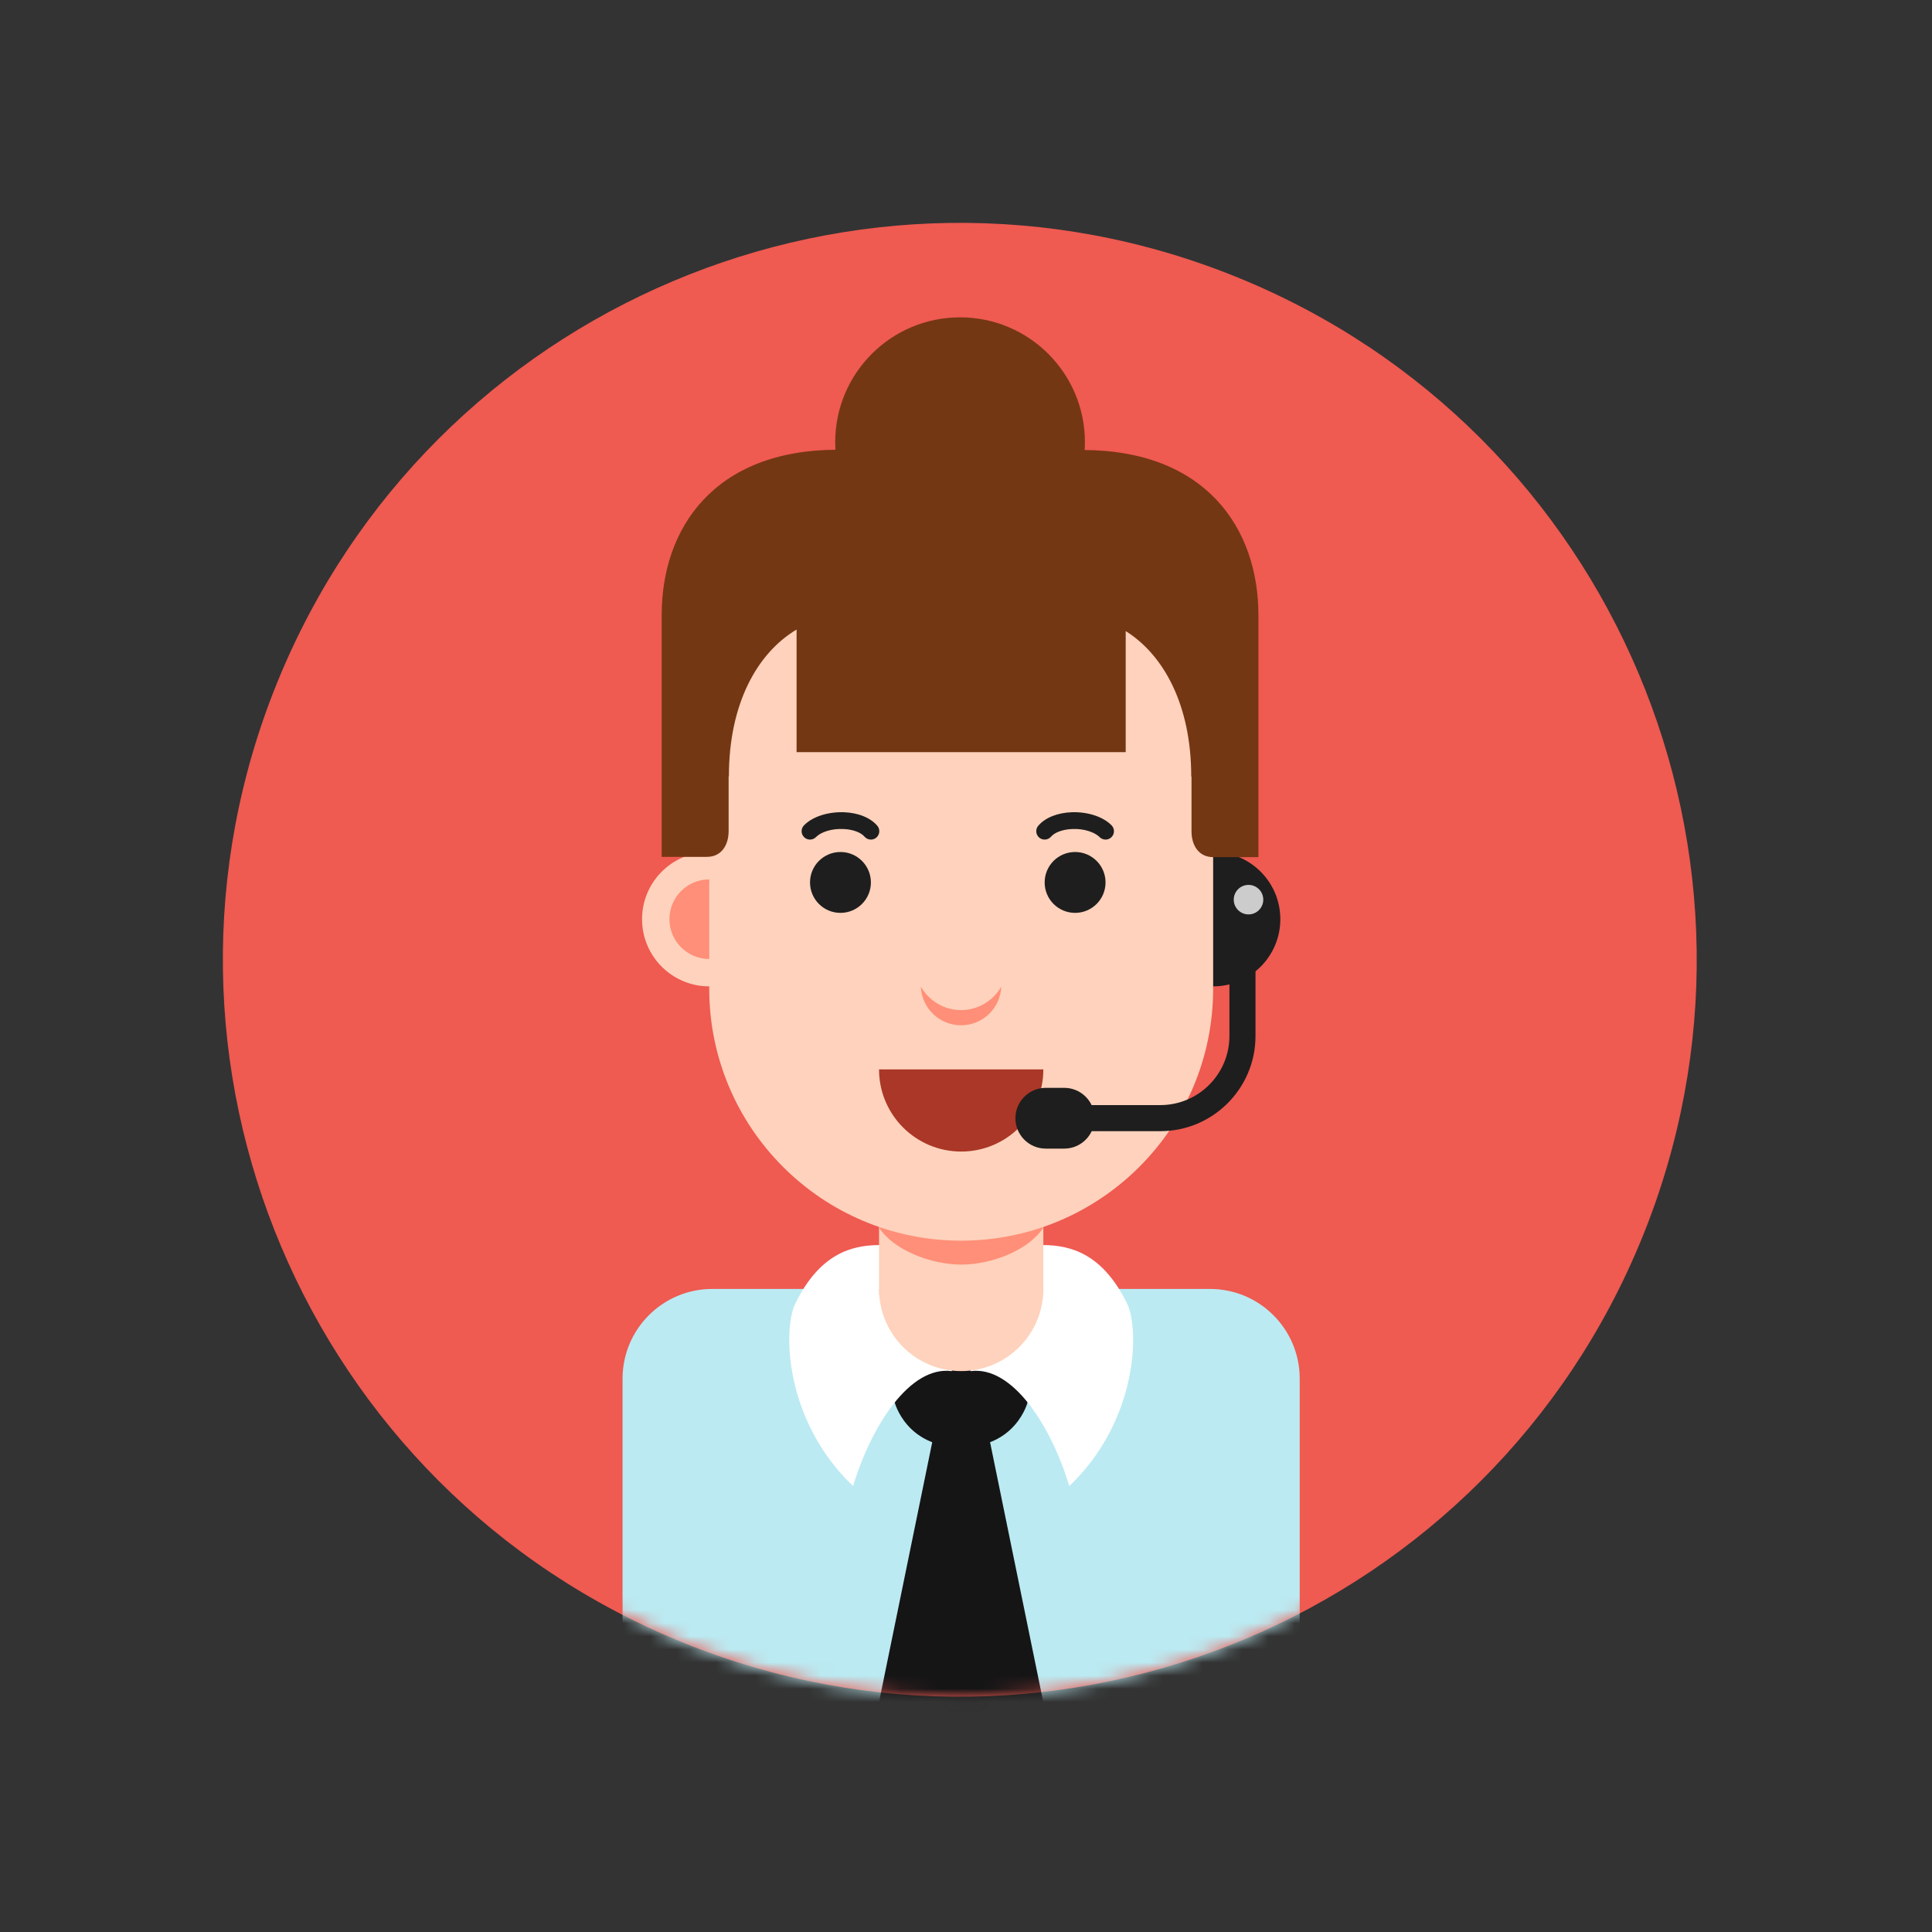 <svg width="147" height="147" viewBox="0 0 147 147" fill="none" xmlns="http://www.w3.org/2000/svg">
<rect x="0" y="0" width="147" height="147" fill="#333333" stroke="none"/>
<path d="M124.967 94.117C136.614 65.432 122.802 32.736 94.118 21.089C65.433 9.442 32.737 23.253 21.089 51.938C9.442 80.623 23.254 113.319 51.939 124.966C80.624 136.614 113.319 122.802 124.967 94.117Z" fill="#EF5A51"/>
<mask id="mask0_272_3275" style="mask-type:luminance" maskUnits="userSpaceOnUse" x="16" y="16" width="114" height="114">
<path d="M124.967 94.117C136.614 65.432 122.802 32.736 94.117 21.089C65.433 9.442 32.737 23.253 21.089 51.938C9.442 80.623 23.254 113.319 51.939 124.966C80.624 136.614 113.319 122.802 124.967 94.117Z" fill="white"/>
</mask>
<g mask="url(#mask0_272_3275)">
<path d="M92.062 98.071H83.89H79.384H66.882H54.198C50.426 98.071 47.368 101.129 47.368 104.901V130.263H98.891V104.901C98.893 101.129 95.834 98.071 92.062 98.071Z" fill="#BBEAF2"/>
<path d="M76.466 102.947H73.129H69.792L68.073 106.697C68.073 106.697 68.934 110.114 73.129 110.114C77.323 110.114 78.185 106.697 78.185 106.697L76.466 102.947Z" fill="#151516"/>
<path d="M79.555 130.364L75.034 108.281H73.131H73.13H71.228L66.706 130.364H73.129H73.132H79.555Z" fill="#151516"/>
<path d="M66.916 94.734C64.711 94.734 62.336 95.461 60.509 99.188C59.569 101.106 59.659 108.071 64.909 113.071C66.284 108.508 69.222 103.903 72.411 104.325C73.654 100.352 68.049 94.684 66.916 94.734Z" fill="white"/>
<path d="M79.352 94.734C81.557 94.734 83.932 95.461 85.759 99.188C86.699 101.106 86.609 108.071 81.359 113.071C79.984 108.508 77.046 103.903 73.857 104.325C72.613 100.352 78.219 94.684 79.352 94.734Z" fill="white"/>
<path d="M73.133 104.322C76.586 104.322 79.385 101.523 79.385 98.071H66.883C66.883 101.523 69.682 104.322 73.133 104.322Z" fill="#FED2BC"/>
<path d="M79.385 85.45H66.883V98.511H79.385V85.45Z" fill="#FED2BC"/>
<path d="M73.133 92.886C73.133 92.886 68.809 93.218 66.874 93.391C67.967 95.105 70.818 96.218 73.133 96.218C75.485 96.218 78.3 95.105 79.393 93.391C77.458 93.218 73.133 92.886 73.133 92.886Z" fill="#FF8F78"/>
<path d="M97.416 69.938C97.416 72.761 95.127 75.05 92.305 75.05C89.481 75.05 87.192 72.761 87.192 69.938C87.192 67.115 89.481 64.826 92.305 64.826C95.127 64.825 97.416 67.114 97.416 69.938Z" fill="#1E1E1E"/>
<path d="M96.119 68.452C96.119 69.072 95.616 69.575 94.996 69.575C94.375 69.575 93.872 69.072 93.872 68.452C93.872 67.832 94.375 67.329 94.996 67.329C95.616 67.329 96.119 67.832 96.119 68.452Z" fill="#CCCCCC"/>
<path d="M59.075 69.938C59.075 72.761 56.786 75.05 53.964 75.05C51.14 75.05 48.851 72.761 48.851 69.938C48.851 67.115 51.14 64.826 53.964 64.826C56.786 64.825 59.075 67.114 59.075 69.938Z" fill="#FED2BC"/>
<path d="M56.992 69.938C56.992 71.61 55.636 72.966 53.965 72.966C52.291 72.966 50.935 71.609 50.935 69.938C50.935 68.266 52.291 66.91 53.965 66.91C55.636 66.909 56.992 68.265 56.992 69.938Z" fill="#FF8F78"/>
<path d="M92.248 54.937C91.666 44.873 83.344 36.885 73.133 36.885C62.922 36.885 54.602 44.873 54.018 54.937H53.963V75.152H53.965C53.965 75.177 53.963 75.202 53.963 75.227C53.963 85.815 62.545 94.398 73.133 94.398C83.721 94.398 92.305 85.815 92.305 75.227C92.305 75.202 92.303 75.177 92.303 75.152H92.305V54.937H92.248Z" fill="#FED2BC"/>
<path d="M66.264 67.142C66.264 68.421 65.225 69.458 63.948 69.458C62.667 69.458 61.632 68.421 61.632 67.142C61.632 65.863 62.667 64.826 63.948 64.826C65.225 64.825 66.264 65.862 66.264 67.142Z" fill="#1E1E1E"/>
<path d="M84.117 67.142C84.117 68.421 83.078 69.458 81.801 69.458C80.52 69.458 79.485 68.421 79.485 67.142C79.485 65.863 80.52 64.826 81.801 64.826C83.078 64.825 84.117 65.862 84.117 67.142Z" fill="#1E1E1E"/>
<path d="M82.344 34.238C80.643 34.238 78.391 34.238 77.061 34.238V34.218H70.157C70.157 34.218 69.864 34.218 69.393 34.218C68.145 34.218 65.62 34.218 63.752 34.218C54.312 34.218 50.346 40.219 50.346 46.792C50.346 50.203 50.346 49.569 50.346 58.112C50.346 58.428 50.346 58.729 50.346 59.071V65.196C50.346 65.196 52.422 65.196 53.793 65.196C54.859 65.196 55.439 64.343 55.439 63.224C55.439 61.972 55.439 59.071 55.439 59.071C55.445 59.071 55.453 59.071 55.459 59.071C55.459 53.515 57.635 49.671 60.609 47.901V57.227H85.652V48.017C88.543 49.83 90.638 53.637 90.638 59.09C90.644 59.09 90.652 59.09 90.658 59.09C90.658 59.09 90.658 61.992 90.658 63.244C90.658 64.361 91.238 65.216 92.305 65.216C93.676 65.216 95.75 65.216 95.75 65.216V59.09C95.75 58.748 95.75 58.447 95.75 58.131C95.75 49.588 95.75 50.222 95.75 46.811C95.75 40.239 91.783 34.238 82.344 34.238Z" fill="#743713"/>
<path d="M66.264 63.882C66.084 63.882 65.905 63.807 65.778 63.658C65.493 63.324 64.867 63.1 64.146 63.076C63.293 63.04 62.476 63.295 62.087 63.69C61.84 63.942 61.435 63.947 61.184 63.699C60.932 63.452 60.928 63.048 61.175 62.796C61.82 62.14 62.967 61.766 64.19 61.799C65.291 61.836 66.223 62.212 66.75 62.828C66.979 63.096 66.947 63.5 66.679 63.729C66.559 63.832 66.412 63.882 66.264 63.882Z" fill="#1E1E1E"/>
<path d="M79.485 63.882C79.337 63.882 79.19 63.832 79.07 63.73C78.801 63.501 78.77 63.097 78.999 62.829C79.525 62.213 80.458 61.838 81.557 61.8C82.769 61.761 83.929 62.139 84.575 62.796C84.822 63.048 84.818 63.453 84.567 63.7C84.315 63.947 83.911 63.943 83.663 63.692C83.272 63.295 82.419 63.037 81.602 63.077C80.881 63.101 80.257 63.325 79.972 63.659C79.844 63.807 79.665 63.882 79.485 63.882Z" fill="#1E1E1E"/>
<path d="M73.133 87.618C76.586 87.618 79.385 84.82 79.385 81.367H66.883C66.883 84.82 69.682 87.618 73.133 87.618Z" fill="#AA3727"/>
<path d="M73.124 76.855C71.809 76.855 70.674 76.129 70.061 75.064C70.13 76.701 71.469 78.01 73.124 78.01C74.778 78.01 76.118 76.701 76.186 75.064C75.575 76.129 74.439 76.855 73.124 76.855Z" fill="#FF8F78"/>
<path d="M73.048 43.145C78.295 43.145 82.548 38.892 82.548 33.645C82.548 28.399 78.295 24.145 73.048 24.145C67.801 24.145 63.548 28.399 63.548 33.645C63.548 38.892 67.801 43.145 73.048 43.145Z" fill="#743713"/>
<path d="M88.288 86.067H82.535V84.083H88.288C91.186 84.083 93.543 81.727 93.543 78.829V72.207H95.527V78.829C95.527 82.82 92.28 86.067 88.288 86.067Z" fill="#1E1E1E"/>
<path d="M80.972 87.395H79.573C78.296 87.395 77.261 86.361 77.261 85.082C77.261 83.805 78.296 82.77 79.573 82.77H80.972C82.249 82.77 83.285 83.805 83.285 85.082C83.284 86.359 82.249 87.395 80.972 87.395Z" fill="#1E1E1E"/>
</g>
</svg>
